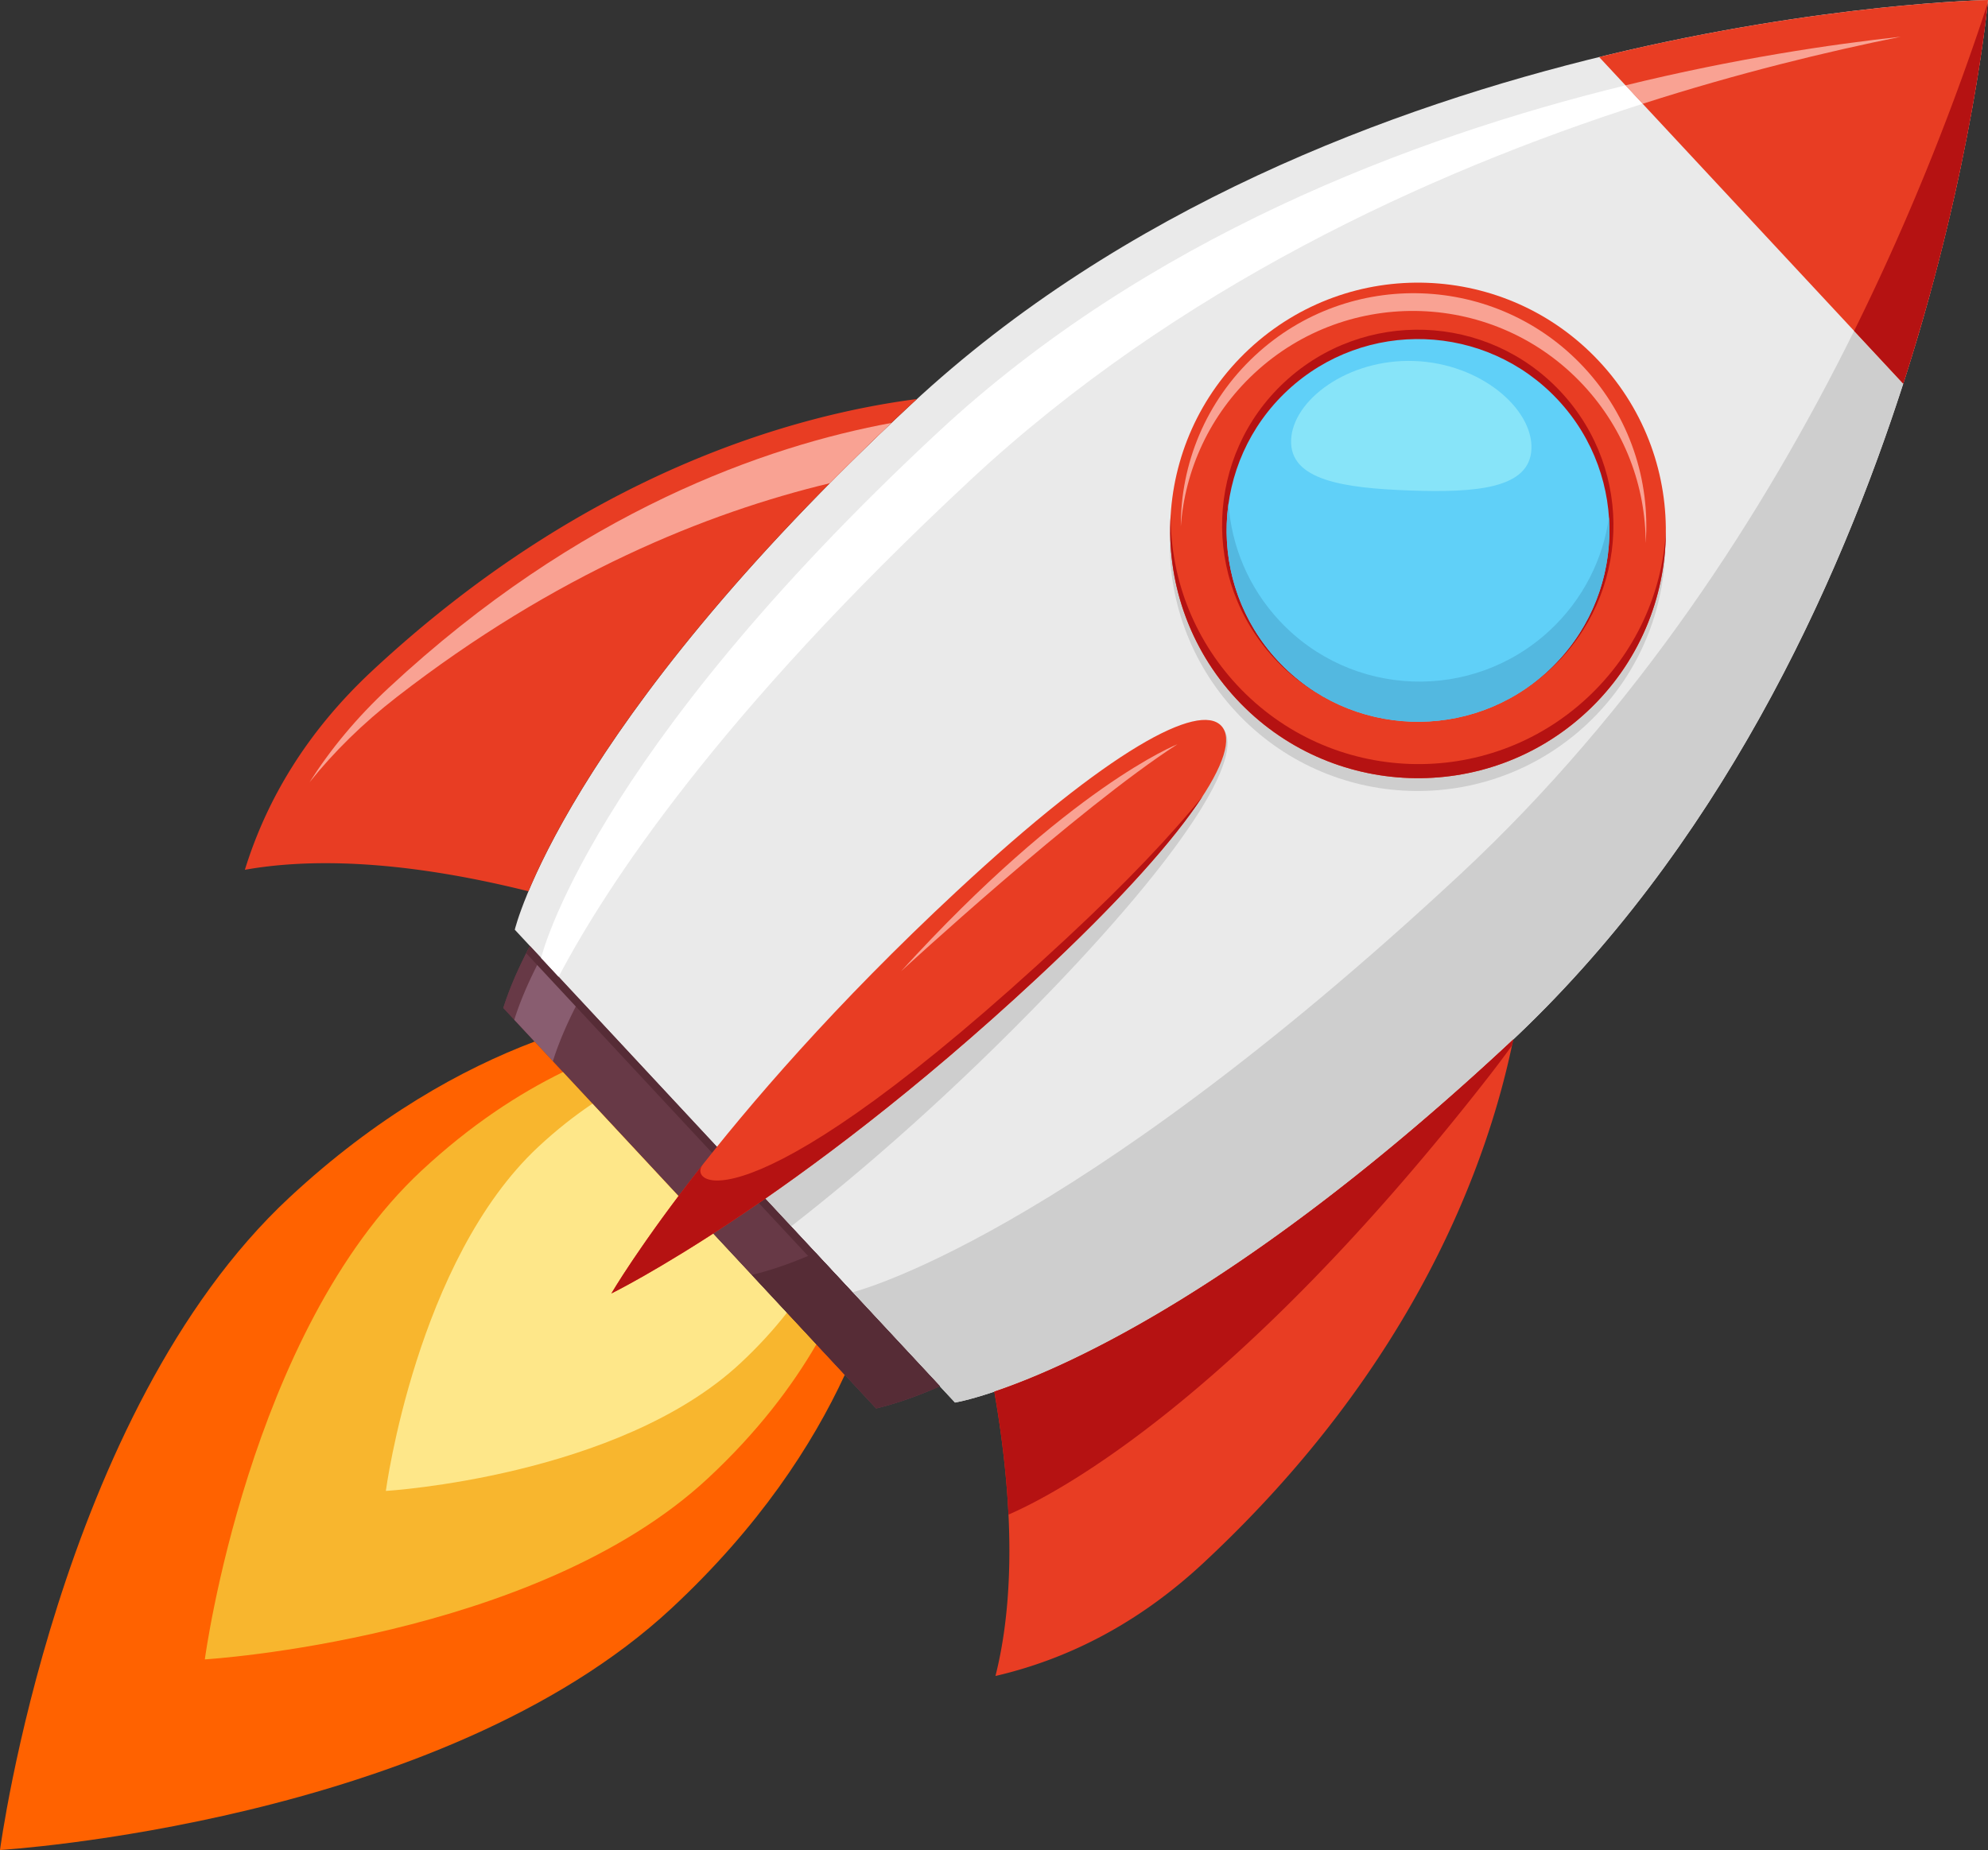 <svg xmlns="http://www.w3.org/2000/svg" width="1463.958" height="1362.654">
  <rect width="100%" height="100%" fill="#333333" stroke="none"/>
  <path fill="#673946" d="m541.176 858.926-33.28 30.978-137.27-147.475c4.647-14.792 11.467-30.225 19.616-45.658l150.934 162.155"/>
  <path fill="#673946" d="m541.176 858.926-33.28 30.978-137.27-147.475c4.095-13.095 9.93-26.671 16.865-40.335a340.477 340.477 0 0 1 2.75-5.323l150.935 162.155"/>
  <path fill="#895d70" d="m407.141 781.66-28.414-30.527c4.096-13.095 9.93-26.671 16.866-40.335a329.002 329.002 0 0 1 2.75-5.325L426.755 736a353.324 353.324 0 0 0-2.75 5.324c-6.935 13.664-12.769 27.24-16.865 40.335"/>
  <path fill="#eaeaea" d="M1110.359 769.38c-257.462 239.646-407.09 263.69-407.09 263.69L379.087 684.786s34.692-147.525 292.154-387.17C981.619 8.716 1463.958 0 1463.958 0s-43.22 480.48-353.6 769.38"/>
  <path fill="#cecece" d="m582.52 903.343-35.584-38.229c37.977-52.821 92.082-120.76 164.868-196.557 106.958-111.355 170.618-149.48 187.97-132.794 17.346 16.678-18.176 81.784-125.131 193.141-73.9 76.929-140.542 134.277-192.124 174.439m527.84-133.963c-257.462 239.646-407.09 263.69-407.09 263.69l-75.591-81.211s157.87-38.145 447.324-307.57c130.038-121.04 223.872-266.142 290.37-400.553l36.165 38.853c-49.947 155.11-138.038 344.248-291.178 486.791"/>
  <path fill="#562c36" d="m541.176 858.926-4.128 3.843-149.557-160.675a340.477 340.477 0 0 1 2.75-5.323l150.935 162.155"/>
  <path fill="#e83d23" d="M1401.564 282.618 1177.598 42.002C1340.138 2.24 1463.958 0 1463.958 0s-11.1 123.34-62.394 282.618"/>
  <path fill="#b51212" d="m1401.537 282.59-36.165-38.854c43.743-88.368 75.688-172.112 98.34-241.339-.355 3.591-1.192 11.127-2.65 22.066-.198 1.332-.36 2.704-.563 4.13-.788 5.67-1.698 12.11-2.83 19.23-.368 2.364-.73 4.832-1.133 7.374l-.029.028c-.59 3.809-1.28 7.803-1.984 11.92-.018.253-.073.45-.11.684-.248 1.416-.51 2.954-.773 4.472-.957 5.39-1.953 11.053-3.05 16.92a1391.73 1391.73 0 0 1-1.803 9.53 1142.48 1142.48 0 0 1-1.97 9.92c-.595 2.922-1.182 5.892-1.801 8.945-.466 2.2-.933 4.457-1.42 6.694-.365 1.78-.769 3.577-1.136 5.413-.79 3.594-1.592 7.292-2.415 11.026a296.083 296.083 0 0 1-1.277 5.634c-.001.057.016.076-.003.094-.852 3.762-1.752 7.57-2.637 11.453-.447 1.946-.933 3.93-1.38 5.875a595.013 595.013 0 0 1-1.805 7.455c-.872 3.525-1.736 7.098-2.629 10.698-.516 2.048-1.024 4.105-1.579 6.151a318.872 318.872 0 0 1-1.612 6.292 1072.297 1072.297 0 0 1-5.084 19.195c-1.202 4.325-2.407 8.707-3.64 13.115-3.131 11.02-6.43 22.27-9.908 33.759.008.047-.022.075-.051.102a1685.507 1685.507 0 0 1-4.301 13.93 423.382 423.382 0 0 1-2.253 7.034c-.116.344-.232.708-.349 1.053"/>
  <path fill="#e83d23" d="M1456.507 55.225c-.59 3.809-1.28 7.803-1.984 11.92.706-4.174 1.367-8.14 1.984-11.92m-17.739 91.158a1514.92 1514.92 0 0 0 4.829-22.073 955.392 955.392 0 0 1-4.83 22.073m-20.369 80.328a1380.018 1380.018 0 0 1-9.908 33.759 2054.806 2054.806 0 0 0 9.908-33.759m-16.834 55.907-.027-.029c.116-.345.233-.709.349-1.053-.089.374-.215.728-.322 1.082M389.176 656.486c-98.052-24.46-165.209-23.614-208.851-15.823 16.102-52.017 45.812-101.939 93.937-146.734C431.149 347.898 585.372 305.56 675.286 293.9a277.801 277.801 0 0 0-4.045 3.717C479.96 475.66 411.656 602.829 389.176 656.487"/>
  <path fill="#f9a293" d="M227.92 576.217c15.336-24.15 34.529-47.445 58.235-69.51 140.247-130.543 278.352-178.22 370.325-195.203-16.039 15.176-31.177 30.009-45.392 44.424-90.664 21.736-202.077 66.837-318.729 157.346-25.275 19.578-46.61 40.67-64.44 62.943"/>
  <path fill="#ff6200" d="M494.572 1184.555C324.235 1343.105 0 1362.655 0 1362.655s42.706-322.01 213.043-480.559c64.355-59.902 127.253-94.698 180.63-114.907l228.45 245.434c-23.98 51.792-63.196 112.03-127.551 171.932"/>
  <path fill="#f8b62e" d="M521.38 1088.816c-127.608 118.778-370.544 133.44-370.544 133.44s32.018-241.26 159.627-360.038c36.16-33.658 71.735-56.75 104.114-72.57L601.21 990.155c-18.098 31.163-43.67 65.002-79.83 98.66"/>
  <path fill="#fee789" d="M545.121 1004.203c-89.887 83.667-260.986 93.978-260.986 93.978s22.53-169.925 112.418-253.592c13.439-12.509 26.77-22.943 39.716-31.636L579.526 966.86c-9.6 12.288-20.966 24.834-34.405 37.343"/>
  <path fill="#fff" d="M714.79 353.405C529.08 526.262 446.357 652.83 411.366 719.467l-12.902-13.862s34.717-147.498 292.178-387.144c153.14-142.542 348.116-216.89 506.382-255.588l12.632 13.571c-158.393 50.812-343.163 135.753-494.868 276.96"/>
  <path fill="#f9a293" d="M1399.777 27.056c-54.762 11.031-119.842 26.827-190.12 49.388l-12.632-13.57c80.568-19.746 151.62-30.24 202.752-35.818"/>
  <path fill="#673946" d="m541.176 858.926-33.28 30.978 137.274 147.48c15.081-3.583 30.965-9.278 46.943-16.3L541.176 858.926"/>
  <path fill="#673946" d="m541.176 858.926-33.28 30.978 137.274 147.48c13.349-3.154 27.306-8.003 41.434-13.94a318.044 318.044 0 0 0 5.51-2.36L541.175 858.926"/>
  <path fill="#562c36" d="m671.074 998.48-70.495-75.735c-1.821.803-3.66 1.586-5.51 2.36-14.127 5.937-28.084 10.786-41.433 13.94l21.039 22.603 7.367 7.915 13.672 14.688 7.377 7.925 13.663 14.679 7.376 7.925 21.04 22.603c13.349-3.153 27.306-8.002 41.434-13.94a318.044 318.044 0 0 0 5.51-2.359l-21.04-22.603"/>
  <path fill="#562c36" d="m541.176 858.926-4.128 3.843 149.556 160.674a318.044 318.044 0 0 0 5.51-2.359L541.175 858.926"/>
  <path fill="#e83d23" d="M732.218 1025.031c17.376 99.55 11.723 166.47.833 209.449 53.037-12.335 104.954-38.4 153.079-83.195 156.887-146.03 210.16-296.823 228.223-385.677a250.634 250.634 0 0 1-3.994 3.772c-191.28 178.044-323.012 237.07-378.141 255.651"/>
  <path fill="#b51212" d="M742.632 1115.614c-1.28-26.66-4.524-56.72-10.414-90.583 55.129-18.581 186.86-77.607 378.14-255.651a250.634 250.634 0 0 0 3.995-3.772c-.28 1.5-.617 2.997-.946 4.542-5.976 8.276-12.146 16.442-18.475 24.555-186.118 238.014-318.619 306.389-352.3 320.909"/>
  <path fill="#cecece" d="M1168.24 533.714c-73.784 68.678-189.27 64.53-257.938-9.244-68.673-73.779-64.536-189.256 9.248-257.934 73.774-68.669 189.251-64.53 257.924 9.25 68.67 73.773 64.54 189.26-9.234 257.928"/>
  <path fill="#e83d23" d="M1168.578 524.273c-73.783 68.678-189.269 64.53-257.938-9.244-68.673-73.779-64.535-189.256 9.248-257.934 73.774-68.669 189.252-64.53 257.925 9.25 68.669 73.773 64.539 189.26-9.235 257.928"/>
  <path fill="#b51212" d="M1168.578 524.273c-73.783 68.678-189.269 64.53-257.938-9.244-35.604-38.251-51.628-87.717-48.54-136.063-.353 44.963 15.842 90.17 48.91 125.697 68.67 73.775 184.157 77.905 257.93 9.236 35.526-33.067 54.93-76.995 57.794-121.865-.388 48.45-19.907 96.638-58.156 132.24"/>
  <path fill="#f9a293" d="M1211.871 400.04c-.07-41.721-15.292-83.475-45.933-116.394-64.498-69.293-172.963-73.179-242.257-8.68-32.94 30.66-51.088 71.202-54.133 112.803-.134-46.015 18.231-92 54.606-125.857 69.294-64.499 177.76-60.613 242.257 8.68 33.861 36.379 48.879 83.55 45.46 129.447"/>
  <path fill="#b51212" d="M1142.219 492.432c-58.246 54.215-149.433 50.947-203.654-7.305-54.223-58.255-50.954-149.44 7.292-203.656 58.265-54.233 149.441-50.957 203.665 7.298 54.22 58.252 50.962 149.429-7.303 203.663"/>
  <path fill="#60d0f8" d="M1140.262 493.852c-56.977 53.035-146.166 49.838-199.2-7.14-53.035-56.976-49.836-146.162 7.141-199.197 56.978-53.034 146.154-49.832 199.189 7.145 53.034 56.978 49.848 146.158-7.13 199.192"/>
  <path fill="#53b8e0" d="M1140.262 493.852c-56.977 53.035-146.166 49.838-199.2-7.14-30.163-32.404-42.128-75.18-36.378-115.833 2.13 31.096 14.57 61.68 37.444 86.256 53.037 56.98 142.208 60.176 199.185 7.141 24.575-22.874 39.165-52.503 43.526-83.357 2.824 40.96-12.174 82.773-44.577 112.933"/>
  <path fill="#87e4f9" d="M1038.038 361.27c-48.866-1.756-88.328-7.616-87.266-37.1 1.052-29.478 41.81-60.016 90.685-58.27 48.867 1.756 87.347 35.132 86.281 64.613-1.047 29.482-40.835 32.51-89.7 30.756"/>
  <path fill="#e83d23" d="M899.371 534.644c-16.393-17.612-82.073 16.875-195.09 122.072-178.535 166.18-254.072 296.009-254.072 296.009S585.108 886.67 763.642 720.49c113.018-105.197 152.117-168.24 135.73-185.847"/>
  <path fill="#b51212" d="M763.633 720.481C585.098 886.661 450.2 952.734 450.2 952.734s21.263-36.57 67.926-95.753l-.878 1.19c-11.255 15.266 36.958 48.12 268.312-167.225 44.71-41.616 77.698-76.566 100.206-104.675-20.62 31.78-60.334 76.688-122.133 134.21"/>
  <path fill="#f9a293" d="M867.05 548.198s-79.851 31.337-203.523 167.221c0 0 130.576-120.306 203.523-167.22"/>
</svg>
